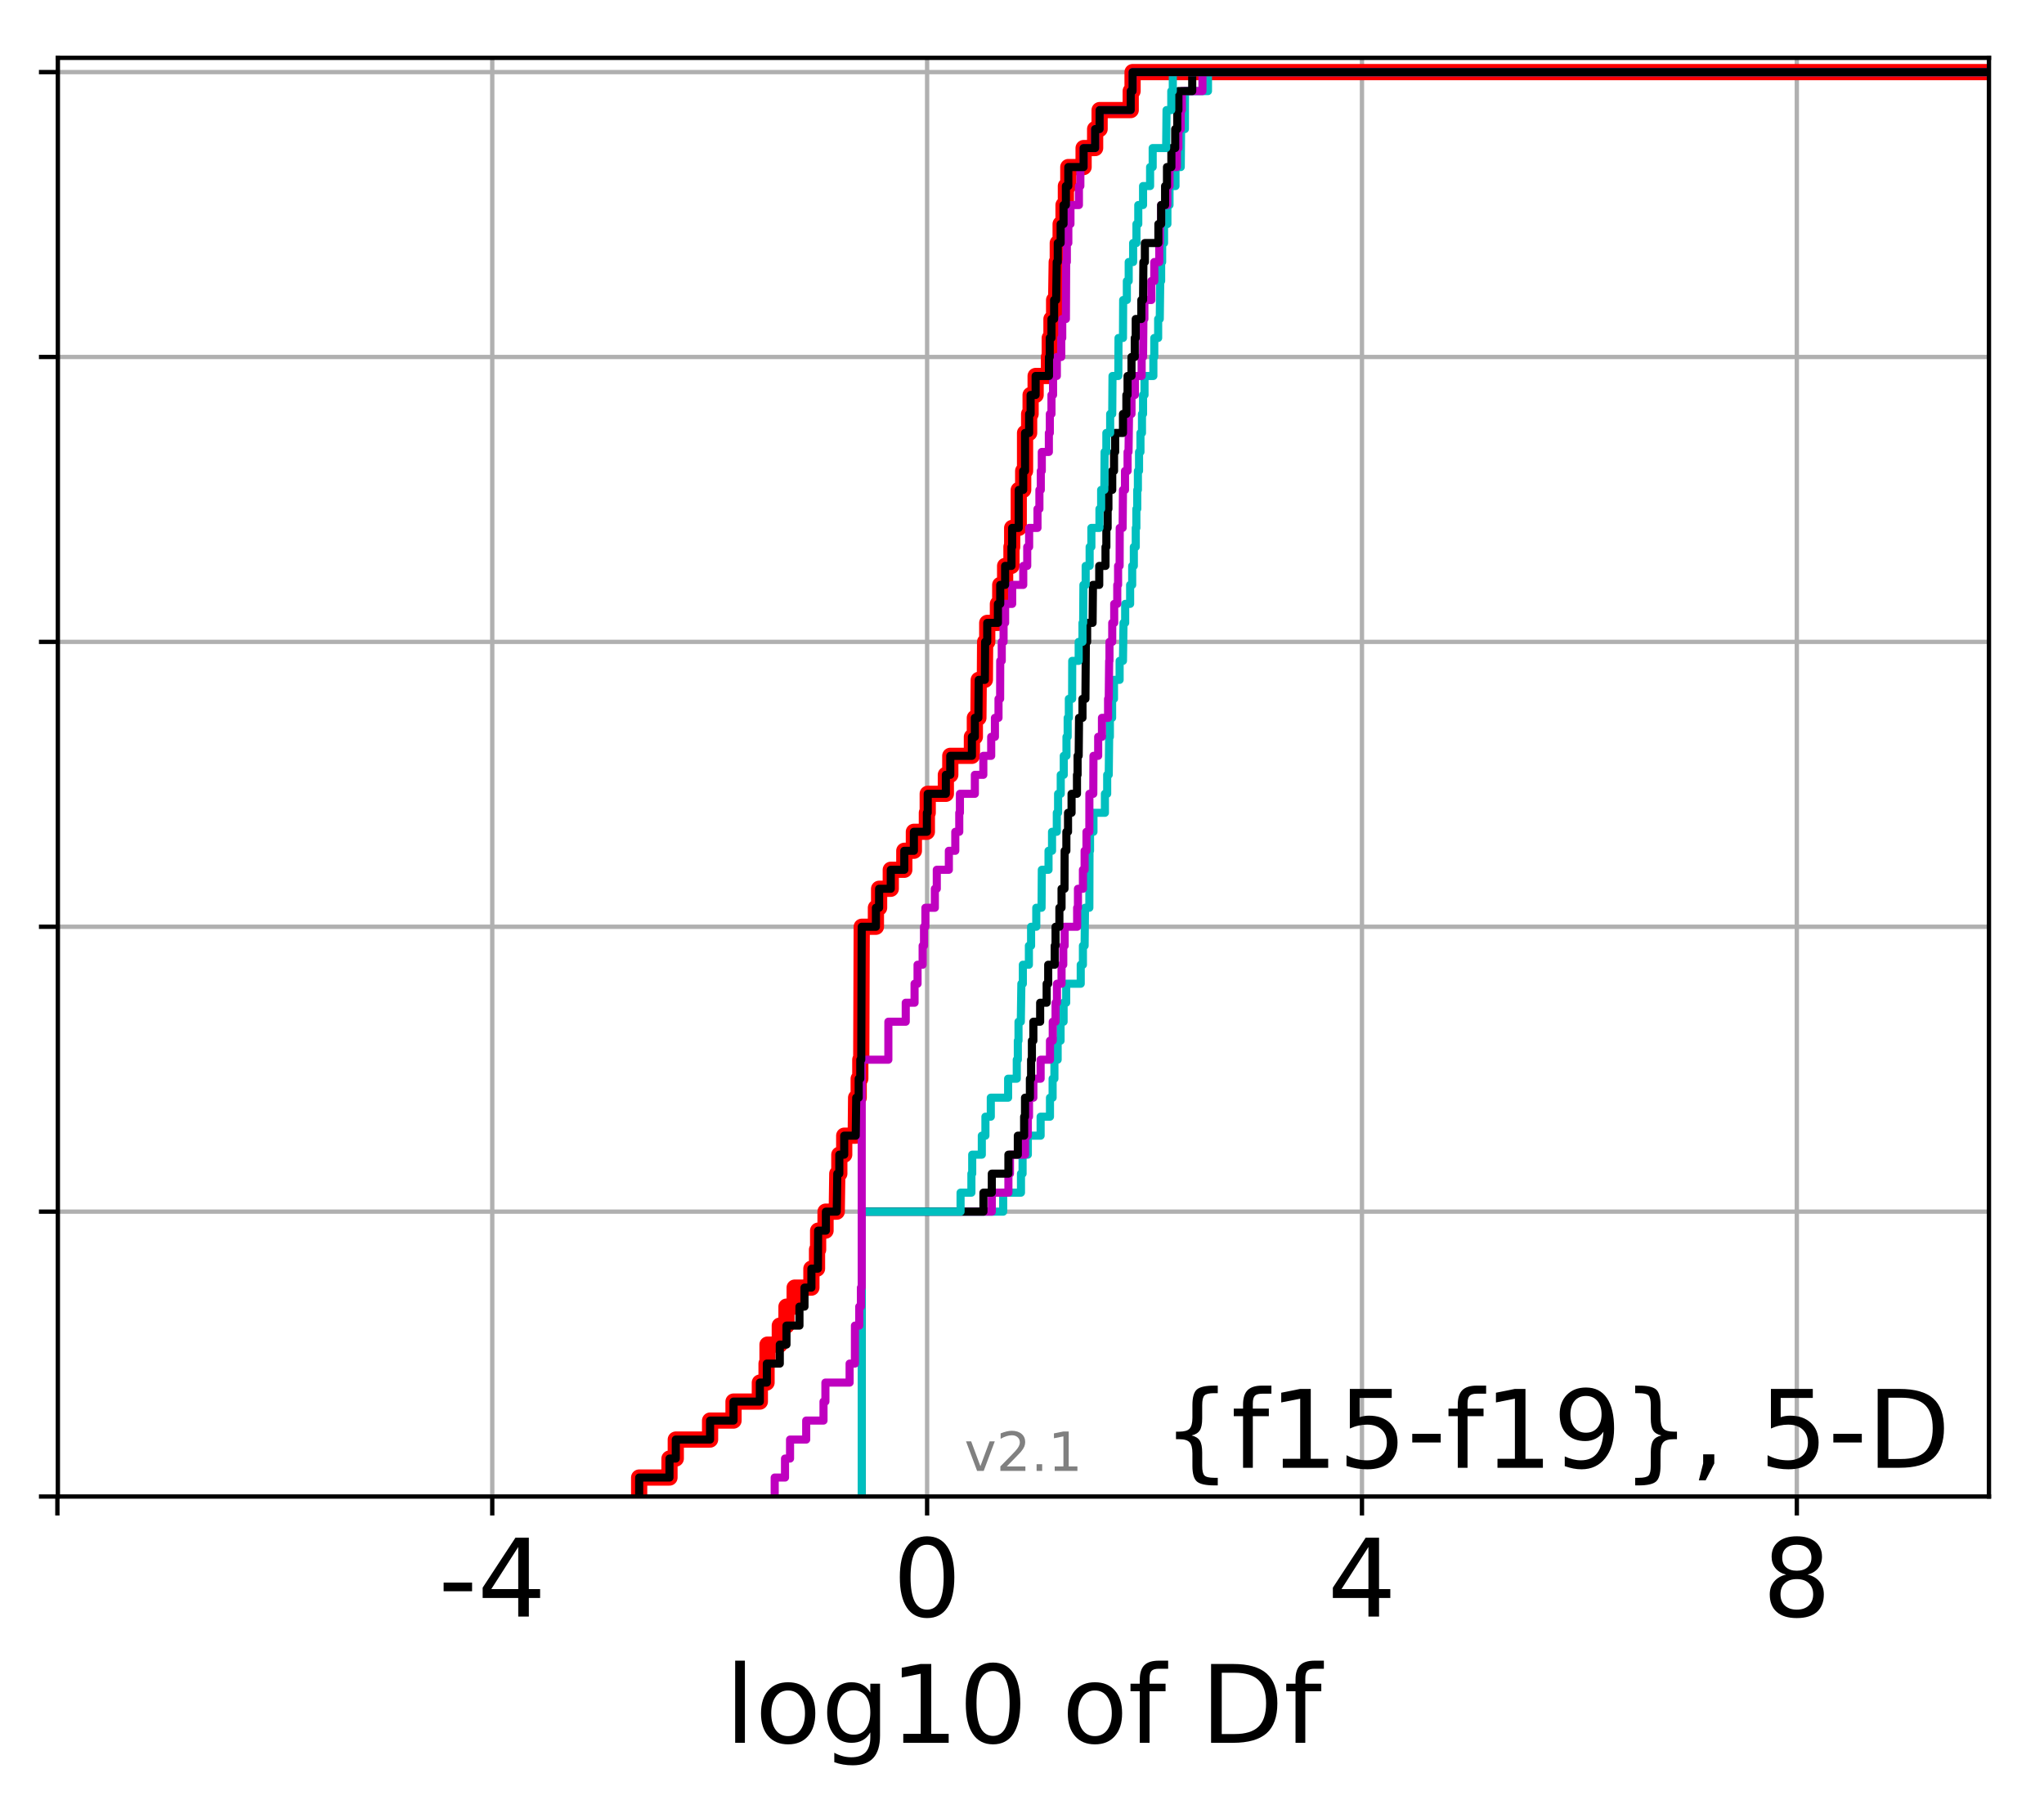 <?xml version="1.0" encoding="utf-8" standalone="no"?>
<!DOCTYPE svg PUBLIC "-//W3C//DTD SVG 1.1//EN"
  "http://www.w3.org/Graphics/SVG/1.1/DTD/svg11.dtd">
<!-- Created with matplotlib (http://matplotlib.org/) -->
<svg height="333pt" version="1.1" viewBox="0 0 378 333" width="378pt" xmlns="http://www.w3.org/2000/svg" xmlns:xlink="http://www.w3.org/1999/xlink">
 <defs>
  <style type="text/css">
*{stroke-linecap:butt;stroke-linejoin:round;}
  </style>
 </defs>
 <g id="figure_1">
  <g id="patch_1">
   <path d="M 0 333.724 
L 378.52 333.724 
L 378.52 0 
L 0 0 
z
" style="fill:#ffffff;"/>
  </g>
  <g id="axes_1">
   <g id="patch_2">
    <path d="M 10.7 276.812 
L 367.82 276.812 
L 367.82 10.7 
L 10.7 10.7 
z
" style="fill:#ffffff;"/>
   </g>
   <g id="matplotlib.axis_1">
    <g id="xtick_1">
     <g id="line2d_1">
      <path clip-path="url(#pf2076b87ac)" d="M 10.613 276.812 
L 10.613 10.7 
" style="fill:none;stroke:#b0b0b0;stroke-linecap:square;stroke-width:0.8;"/>
     </g>
     <g id="line2d_2">
      <defs>
       <path d="M 0 0 
L 0 3.5 
" id="me0ed4d0e77" style="stroke:#000000;stroke-width:0.8;"/>
      </defs>
      <g>
       <use style="stroke:#000000;stroke-width:0.8;" x="10.613" xlink:href="#me0ed4d0e77" y="276.812"/>
      </g>
     </g>
    </g>
    <g id="xtick_2">
     <g id="line2d_3">
      <path clip-path="url(#pf2076b87ac)" d="M 91.032 276.812 
L 91.032 10.7 
" style="fill:none;stroke:#b0b0b0;stroke-linecap:square;stroke-width:0.8;"/>
     </g>
     <g id="line2d_4">
      <g>
       <use style="stroke:#000000;stroke-width:0.8;" x="91.032" xlink:href="#me0ed4d0e77" y="276.812"/>
      </g>
     </g>
     <g id="text_1">
      <!-- -4 -->
      <defs>
       <path d="M 4.891 31.391 
L 31.203 31.391 
L 31.203 23.391 
L 4.891 23.391 
z
" id="DejaVuSans-2d"/>
       <path d="M 37.797 64.312 
L 12.891 25.391 
L 37.797 25.391 
z
M 35.203 72.906 
L 47.609 72.906 
L 47.609 25.391 
L 58.016 25.391 
L 58.016 17.188 
L 47.609 17.188 
L 47.609 0 
L 37.797 0 
L 37.797 17.188 
L 4.891 17.188 
L 4.891 26.703 
z
" id="DejaVuSans-34"/>
      </defs>
      <g transform="translate(81.062 299.009)scale(0.2 -0.2)">
       <use xlink:href="#DejaVuSans-2d"/>
       <use x="36.084" xlink:href="#DejaVuSans-34"/>
      </g>
     </g>
    </g>
    <g id="xtick_3">
     <g id="line2d_5">
      <path clip-path="url(#pf2076b87ac)" d="M 171.452 276.812 
L 171.452 10.7 
" style="fill:none;stroke:#b0b0b0;stroke-linecap:square;stroke-width:0.8;"/>
     </g>
     <g id="line2d_6">
      <g>
       <use style="stroke:#000000;stroke-width:0.8;" x="171.452" xlink:href="#me0ed4d0e77" y="276.812"/>
      </g>
     </g>
     <g id="text_2">
      <!-- 0 -->
      <defs>
       <path d="M 31.781 66.406 
Q 24.172 66.406 20.328 58.906 
Q 16.5 51.422 16.5 36.375 
Q 16.5 21.391 20.328 13.891 
Q 24.172 6.391 31.781 6.391 
Q 39.453 6.391 43.281 13.891 
Q 47.125 21.391 47.125 36.375 
Q 47.125 51.422 43.281 58.906 
Q 39.453 66.406 31.781 66.406 
z
M 31.781 74.219 
Q 44.047 74.219 50.516 64.516 
Q 56.984 54.828 56.984 36.375 
Q 56.984 17.969 50.516 8.266 
Q 44.047 -1.422 31.781 -1.422 
Q 19.531 -1.422 13.062 8.266 
Q 6.594 17.969 6.594 36.375 
Q 6.594 54.828 13.062 64.516 
Q 19.531 74.219 31.781 74.219 
z
" id="DejaVuSans-30"/>
      </defs>
      <g transform="translate(165.089 299.009)scale(0.2 -0.2)">
       <use xlink:href="#DejaVuSans-30"/>
      </g>
     </g>
    </g>
    <g id="xtick_4">
     <g id="line2d_7">
      <path clip-path="url(#pf2076b87ac)" d="M 251.871 276.812 
L 251.871 10.7 
" style="fill:none;stroke:#b0b0b0;stroke-linecap:square;stroke-width:0.8;"/>
     </g>
     <g id="line2d_8">
      <g>
       <use style="stroke:#000000;stroke-width:0.8;" x="251.871" xlink:href="#me0ed4d0e77" y="276.812"/>
      </g>
     </g>
     <g id="text_3">
      <!-- 4 -->
      <g transform="translate(245.508 299.009)scale(0.2 -0.2)">
       <use xlink:href="#DejaVuSans-34"/>
      </g>
     </g>
    </g>
    <g id="xtick_5">
     <g id="line2d_9">
      <path clip-path="url(#pf2076b87ac)" d="M 332.29 276.812 
L 332.29 10.7 
" style="fill:none;stroke:#b0b0b0;stroke-linecap:square;stroke-width:0.8;"/>
     </g>
     <g id="line2d_10">
      <g>
       <use style="stroke:#000000;stroke-width:0.8;" x="332.29" xlink:href="#me0ed4d0e77" y="276.812"/>
      </g>
     </g>
     <g id="text_4">
      <!-- 8 -->
      <defs>
       <path d="M 31.781 34.625 
Q 24.75 34.625 20.719 30.859 
Q 16.703 27.094 16.703 20.516 
Q 16.703 13.922 20.719 10.156 
Q 24.75 6.391 31.781 6.391 
Q 38.812 6.391 42.859 10.172 
Q 46.922 13.969 46.922 20.516 
Q 46.922 27.094 42.891 30.859 
Q 38.875 34.625 31.781 34.625 
z
M 21.922 38.812 
Q 15.578 40.375 12.031 44.719 
Q 8.5 49.078 8.5 55.328 
Q 8.5 64.062 14.719 69.141 
Q 20.953 74.219 31.781 74.219 
Q 42.672 74.219 48.875 69.141 
Q 55.078 64.062 55.078 55.328 
Q 55.078 49.078 51.531 44.719 
Q 48 40.375 41.703 38.812 
Q 48.828 37.156 52.797 32.312 
Q 56.781 27.484 56.781 20.516 
Q 56.781 9.906 50.312 4.234 
Q 43.844 -1.422 31.781 -1.422 
Q 19.734 -1.422 13.25 4.234 
Q 6.781 9.906 6.781 20.516 
Q 6.781 27.484 10.781 32.312 
Q 14.797 37.156 21.922 38.812 
z
M 18.312 54.391 
Q 18.312 48.734 21.844 45.562 
Q 25.391 42.391 31.781 42.391 
Q 38.141 42.391 41.719 45.562 
Q 45.312 48.734 45.312 54.391 
Q 45.312 60.062 41.719 63.234 
Q 38.141 66.406 31.781 66.406 
Q 25.391 66.406 21.844 63.234 
Q 18.312 60.062 18.312 54.391 
z
" id="DejaVuSans-38"/>
      </defs>
      <g transform="translate(325.928 299.009)scale(0.2 -0.2)">
       <use xlink:href="#DejaVuSans-38"/>
      </g>
     </g>
    </g>
    <g id="text_5">
     <!-- log10 of Df -->
     <defs>
      <path d="M 9.422 75.984 
L 18.406 75.984 
L 18.406 0 
L 9.422 0 
z
" id="DejaVuSans-6c"/>
      <path d="M 30.609 48.391 
Q 23.391 48.391 19.188 42.75 
Q 14.984 37.109 14.984 27.297 
Q 14.984 17.484 19.156 11.844 
Q 23.344 6.203 30.609 6.203 
Q 37.797 6.203 41.984 11.859 
Q 46.188 17.531 46.188 27.297 
Q 46.188 37.016 41.984 42.703 
Q 37.797 48.391 30.609 48.391 
z
M 30.609 56 
Q 42.328 56 49.016 48.375 
Q 55.719 40.766 55.719 27.297 
Q 55.719 13.875 49.016 6.219 
Q 42.328 -1.422 30.609 -1.422 
Q 18.844 -1.422 12.172 6.219 
Q 5.516 13.875 5.516 27.297 
Q 5.516 40.766 12.172 48.375 
Q 18.844 56 30.609 56 
z
" id="DejaVuSans-6f"/>
      <path d="M 45.406 27.984 
Q 45.406 37.75 41.375 43.109 
Q 37.359 48.484 30.078 48.484 
Q 22.859 48.484 18.828 43.109 
Q 14.797 37.75 14.797 27.984 
Q 14.797 18.266 18.828 12.891 
Q 22.859 7.516 30.078 7.516 
Q 37.359 7.516 41.375 12.891 
Q 45.406 18.266 45.406 27.984 
z
M 54.391 6.781 
Q 54.391 -7.172 48.188 -13.984 
Q 42 -20.797 29.203 -20.797 
Q 24.469 -20.797 20.266 -20.094 
Q 16.062 -19.391 12.109 -17.922 
L 12.109 -9.188 
Q 16.062 -11.328 19.922 -12.344 
Q 23.781 -13.375 27.781 -13.375 
Q 36.625 -13.375 41.016 -8.766 
Q 45.406 -4.156 45.406 5.172 
L 45.406 9.625 
Q 42.625 4.781 38.281 2.391 
Q 33.938 0 27.875 0 
Q 17.828 0 11.672 7.656 
Q 5.516 15.328 5.516 27.984 
Q 5.516 40.672 11.672 48.328 
Q 17.828 56 27.875 56 
Q 33.938 56 38.281 53.609 
Q 42.625 51.219 45.406 46.391 
L 45.406 54.688 
L 54.391 54.688 
z
" id="DejaVuSans-67"/>
      <path d="M 12.406 8.297 
L 28.516 8.297 
L 28.516 63.922 
L 10.984 60.406 
L 10.984 69.391 
L 28.422 72.906 
L 38.281 72.906 
L 38.281 8.297 
L 54.391 8.297 
L 54.391 0 
L 12.406 0 
z
" id="DejaVuSans-31"/>
      <path id="DejaVuSans-20"/>
      <path d="M 37.109 75.984 
L 37.109 68.5 
L 28.516 68.5 
Q 23.688 68.5 21.797 66.547 
Q 19.922 64.594 19.922 59.516 
L 19.922 54.688 
L 34.719 54.688 
L 34.719 47.703 
L 19.922 47.703 
L 19.922 0 
L 10.891 0 
L 10.891 47.703 
L 2.297 47.703 
L 2.297 54.688 
L 10.891 54.688 
L 10.891 58.5 
Q 10.891 67.625 15.141 71.797 
Q 19.391 75.984 28.609 75.984 
z
" id="DejaVuSans-66"/>
      <path d="M 19.672 64.797 
L 19.672 8.109 
L 31.594 8.109 
Q 46.688 8.109 53.688 14.938 
Q 60.688 21.781 60.688 36.531 
Q 60.688 51.172 53.688 57.984 
Q 46.688 64.797 31.594 64.797 
z
M 9.812 72.906 
L 30.078 72.906 
Q 51.266 72.906 61.172 64.094 
Q 71.094 55.281 71.094 36.531 
Q 71.094 17.672 61.125 8.828 
Q 51.172 0 30.078 0 
L 9.812 0 
z
" id="DejaVuSans-44"/>
     </defs>
     <g transform="translate(134.074 322.365)scale(0.2 -0.2)">
      <use xlink:href="#DejaVuSans-6c"/>
      <use x="27.783" xlink:href="#DejaVuSans-6f"/>
      <use x="88.965" xlink:href="#DejaVuSans-67"/>
      <use x="152.441" xlink:href="#DejaVuSans-31"/>
      <use x="216.064" xlink:href="#DejaVuSans-30"/>
      <use x="279.688" xlink:href="#DejaVuSans-20"/>
      <use x="311.475" xlink:href="#DejaVuSans-6f"/>
      <use x="372.656" xlink:href="#DejaVuSans-66"/>
      <use x="407.861" xlink:href="#DejaVuSans-20"/>
      <use x="439.648" xlink:href="#DejaVuSans-44"/>
      <use x="516.65" xlink:href="#DejaVuSans-66"/>
     </g>
    </g>
   </g>
   <g id="matplotlib.axis_2">
    <g id="ytick_1">
     <g id="line2d_11">
      <path clip-path="url(#pf2076b87ac)" d="M 10.7 276.812 
L 367.82 276.812 
" style="fill:none;stroke:#b0b0b0;stroke-linecap:square;stroke-width:0.8;"/>
     </g>
     <g id="line2d_12">
      <defs>
       <path d="M 0 0 
L -3.5 0 
" id="m389d51b17a" style="stroke:#000000;stroke-width:0.8;"/>
      </defs>
      <g>
       <use style="stroke:#000000;stroke-width:0.8;" x="10.7" xlink:href="#m389d51b17a" y="276.812"/>
      </g>
     </g>
    </g>
    <g id="ytick_2">
     <g id="line2d_13">
      <path clip-path="url(#pf2076b87ac)" d="M 10.7 224.117 
L 367.82 224.117 
" style="fill:none;stroke:#b0b0b0;stroke-linecap:square;stroke-width:0.8;"/>
     </g>
     <g id="line2d_14">
      <g>
       <use style="stroke:#000000;stroke-width:0.8;" x="10.7" xlink:href="#m389d51b17a" y="224.117"/>
      </g>
     </g>
    </g>
    <g id="ytick_3">
     <g id="line2d_15">
      <path clip-path="url(#pf2076b87ac)" d="M 10.7 171.421 
L 367.82 171.421 
" style="fill:none;stroke:#b0b0b0;stroke-linecap:square;stroke-width:0.8;"/>
     </g>
     <g id="line2d_16">
      <g>
       <use style="stroke:#000000;stroke-width:0.8;" x="10.7" xlink:href="#m389d51b17a" y="171.421"/>
      </g>
     </g>
    </g>
    <g id="ytick_4">
     <g id="line2d_17">
      <path clip-path="url(#pf2076b87ac)" d="M 10.7 118.726 
L 367.82 118.726 
" style="fill:none;stroke:#b0b0b0;stroke-linecap:square;stroke-width:0.8;"/>
     </g>
     <g id="line2d_18">
      <g>
       <use style="stroke:#000000;stroke-width:0.8;" x="10.7" xlink:href="#m389d51b17a" y="118.726"/>
      </g>
     </g>
    </g>
    <g id="ytick_5">
     <g id="line2d_19">
      <path clip-path="url(#pf2076b87ac)" d="M 10.7 66.03 
L 367.82 66.03 
" style="fill:none;stroke:#b0b0b0;stroke-linecap:square;stroke-width:0.8;"/>
     </g>
     <g id="line2d_20">
      <g>
       <use style="stroke:#000000;stroke-width:0.8;" x="10.7" xlink:href="#m389d51b17a" y="66.03"/>
      </g>
     </g>
    </g>
    <g id="ytick_6">
     <g id="line2d_21">
      <path clip-path="url(#pf2076b87ac)" d="M 10.7 13.335 
L 367.82 13.335 
" style="fill:none;stroke:#b0b0b0;stroke-linecap:square;stroke-width:0.8;"/>
     </g>
     <g id="line2d_22">
      <g>
       <use style="stroke:#000000;stroke-width:0.8;" x="10.7" xlink:href="#m389d51b17a" y="13.335"/>
      </g>
     </g>
    </g>
   </g>
   <g id="line2d_23">
    <path clip-path="url(#pf2076b87ac)" d="M 118.198 276.812 
L 118.198 273.299 
L 123.809 273.299 
L 123.809 269.786 
L 124.974 269.786 
L 124.974 266.273 
L 131.316 266.273 
L 131.316 262.76 
L 135.651 262.76 
L 135.651 259.247 
L 140.521 259.247 
L 140.521 255.734 
L 141.759 255.734 
L 141.759 252.221 
L 141.938 252.221 
L 141.938 248.708 
L 144.209 248.708 
L 144.209 245.195 
L 145.446 245.195 
L 145.446 241.682 
L 146.955 241.682 
L 146.955 238.169 
L 150.054 238.169 
L 150.054 234.656 
L 151.094 234.656 
L 151.094 231.143 
L 151.297 231.143 
L 151.297 227.63 
L 152.668 227.63 
L 152.668 224.117 
L 154.742 224.117 
L 154.842 217.09 
L 155.217 217.09 
L 155.217 213.577 
L 156.122 213.577 
L 156.122 210.064 
L 158.252 210.064 
L 158.323 203.038 
L 158.797 203.038 
L 158.797 199.525 
L 159.096 199.525 
L 159.096 196.012 
L 159.272 196.012 
L 159.36 171.421 
L 161.985 171.421 
L 161.985 167.908 
L 162.574 167.908 
L 162.574 164.395 
L 164.732 164.395 
L 164.732 160.882 
L 167.235 160.882 
L 167.235 157.369 
L 169.006 157.369 
L 169.006 153.856 
L 171.408 153.856 
L 171.408 150.343 
L 171.565 150.343 
L 171.565 146.83 
L 174.919 146.83 
L 174.919 143.317 
L 175.738 143.317 
L 175.738 139.804 
L 179.736 139.804 
L 179.736 136.291 
L 180.281 136.291 
L 180.281 132.778 
L 180.937 132.778 
L 181 125.752 
L 182.133 125.752 
L 182.18 118.726 
L 182.571 118.726 
L 182.571 115.213 
L 184.545 115.213 
L 184.545 111.7 
L 184.975 111.7 
L 184.975 108.187 
L 185.88 108.187 
L 185.88 104.674 
L 187.052 104.674 
L 187.052 101.161 
L 187.182 101.161 
L 187.182 97.647 
L 188.398 97.647 
L 188.398 90.621 
L 189.22 90.621 
L 189.22 87.108 
L 189.564 87.108 
L 189.564 80.082 
L 190.32 80.082 
L 190.32 76.569 
L 190.592 76.569 
L 190.592 73.056 
L 191.521 73.056 
L 191.521 69.543 
L 193.988 69.543 
L 193.988 66.03 
L 194.131 66.03 
L 194.131 62.517 
L 194.45 62.517 
L 194.45 59.004 
L 194.94 59.004 
L 194.94 55.491 
L 195.317 55.491 
L 195.42 48.465 
L 195.616 48.465 
L 195.616 44.952 
L 196.145 44.952 
L 196.145 41.439 
L 196.68 41.439 
L 196.68 37.926 
L 197.117 37.926 
L 197.117 34.413 
L 197.564 34.413 
L 197.564 30.9 
L 200.392 30.9 
L 200.392 27.387 
L 202.524 27.387 
L 202.524 23.874 
L 203.353 23.874 
L 203.353 20.361 
L 209.105 20.361 
L 209.105 16.848 
L 209.448 16.848 
L 209.448 13.335 
L 209.448 13.335 
L 367.82 13.335 
L 367.82 13.335 
" style="fill:none;stroke:#ff0000;stroke-linecap:square;stroke-width:3;"/>
   </g>
   <g id="line2d_24">
    <path clip-path="url(#pf2076b87ac)" d="M 159.36 276.812 
L 159.36 273.299 
L 159.36 273.299 
L 159.36 273.299 
L 159.36 269.786 
L 159.36 269.786 
L 159.36 269.786 
L 159.36 266.273 
L 159.36 266.273 
L 159.36 266.273 
L 159.36 262.76 
L 159.36 262.76 
L 159.36 262.76 
L 159.36 259.247 
L 159.36 259.247 
L 159.36 259.247 
L 159.36 255.734 
L 159.36 255.734 
L 159.36 255.734 
L 159.36 252.221 
L 159.36 252.221 
L 159.36 252.221 
L 159.36 248.708 
L 159.36 248.708 
L 159.36 248.708 
L 159.36 245.195 
L 159.36 245.195 
L 159.36 245.195 
L 159.36 241.682 
L 159.36 241.682 
L 159.36 241.682 
L 159.36 238.169 
L 159.36 238.169 
L 159.36 238.169 
L 159.36 234.656 
L 159.36 234.656 
L 159.36 234.656 
L 159.36 231.143 
L 159.36 231.143 
L 159.36 231.143 
L 159.36 227.63 
L 159.36 227.63 
L 159.36 227.63 
L 159.36 224.117 
L 185.522 224.117 
L 185.522 220.604 
L 188.811 220.604 
L 188.811 217.09 
L 189.107 217.09 
L 189.107 213.577 
L 190.078 213.577 
L 190.078 210.064 
L 192.443 210.064 
L 192.443 206.551 
L 194.173 206.551 
L 194.173 203.038 
L 194.662 203.038 
L 194.662 199.525 
L 194.995 199.525 
L 194.995 196.012 
L 195.594 196.012 
L 195.594 192.499 
L 196.132 192.499 
L 196.132 188.986 
L 196.691 188.986 
L 196.691 185.473 
L 197.174 185.473 
L 197.174 181.96 
L 199.861 181.96 
L 199.861 178.447 
L 200.266 178.447 
L 200.266 174.934 
L 200.58 174.934 
L 200.651 167.908 
L 201.455 167.908 
L 201.482 157.369 
L 201.581 157.369 
L 201.581 153.856 
L 202.216 153.856 
L 202.216 150.343 
L 204.334 150.343 
L 204.334 146.83 
L 204.753 146.83 
L 204.753 143.317 
L 205.041 143.317 
L 205.119 136.291 
L 205.252 136.291 
L 205.252 132.778 
L 205.664 132.778 
L 205.664 129.265 
L 206.01 129.265 
L 206.01 125.752 
L 207.053 125.752 
L 207.053 122.239 
L 207.672 122.239 
L 207.771 115.213 
L 208.081 115.213 
L 208.081 111.7 
L 208.996 111.7 
L 208.996 108.187 
L 209.378 108.187 
L 209.378 104.674 
L 209.682 104.674 
L 209.682 101.161 
L 210.037 101.161 
L 210.037 97.647 
L 210.15 97.647 
L 210.15 94.134 
L 210.313 94.134 
L 210.313 90.621 
L 210.433 90.621 
L 210.433 87.108 
L 210.643 87.108 
L 210.643 83.595 
L 210.907 83.595 
L 210.907 80.082 
L 211.186 80.082 
L 211.186 76.569 
L 211.387 76.569 
L 211.387 73.056 
L 211.659 73.056 
L 211.659 69.543 
L 213.294 69.543 
L 213.294 66.03 
L 213.463 66.03 
L 213.463 62.517 
L 214.18 62.517 
L 214.18 59.004 
L 214.477 59.004 
L 214.564 51.978 
L 214.732 51.978 
L 214.732 48.465 
L 214.918 48.465 
L 214.918 44.952 
L 215.266 44.952 
L 215.266 41.439 
L 215.888 41.439 
L 215.888 37.926 
L 216.277 37.926 
L 216.277 34.413 
L 217.388 34.413 
L 217.388 30.9 
L 218.358 30.9 
L 218.42 23.874 
L 219.12 23.874 
L 219.144 16.848 
L 223.394 16.848 
L 223.394 13.335 
L 223.394 13.335 
L 367.82 13.335 
L 367.82 13.335 
" style="fill:none;stroke:#00bfbf;stroke-linecap:square;stroke-width:1.5;"/>
   </g>
   <g id="line2d_25">
    <path clip-path="url(#pf2076b87ac)" d="M 159.36 276.812 
L 159.36 273.299 
L 159.36 273.299 
L 159.36 273.299 
L 159.36 269.786 
L 159.36 269.786 
L 159.36 269.786 
L 159.36 266.273 
L 159.36 266.273 
L 159.36 266.273 
L 159.36 262.76 
L 159.36 262.76 
L 159.36 262.76 
L 159.36 259.247 
L 159.36 259.247 
L 159.36 259.247 
L 159.36 255.734 
L 159.36 255.734 
L 159.36 255.734 
L 159.36 252.221 
L 159.36 252.221 
L 159.36 252.221 
L 159.36 248.708 
L 159.36 248.708 
L 159.36 248.708 
L 159.36 245.195 
L 159.36 245.195 
L 159.36 245.195 
L 159.36 241.682 
L 159.36 241.682 
L 159.36 241.682 
L 159.36 238.169 
L 159.36 238.169 
L 159.36 238.169 
L 159.36 234.656 
L 159.36 234.656 
L 159.36 234.656 
L 159.36 231.143 
L 159.36 231.143 
L 159.36 231.143 
L 159.36 227.63 
L 159.36 227.63 
L 159.36 227.63 
L 159.36 224.117 
L 183.417 224.117 
L 183.417 220.604 
L 186.487 220.604 
L 186.487 217.09 
L 186.774 217.09 
L 186.774 213.577 
L 189.559 213.577 
L 189.559 210.064 
L 190.078 210.064 
L 190.078 206.551 
L 190.294 206.551 
L 190.294 203.038 
L 191.102 203.038 
L 191.102 199.525 
L 192.443 199.525 
L 192.443 196.012 
L 194.173 196.012 
L 194.173 192.499 
L 194.685 192.499 
L 194.685 188.986 
L 195.206 188.986 
L 195.206 185.473 
L 195.464 185.473 
L 195.464 181.96 
L 196.314 181.96 
L 196.314 178.447 
L 196.63 178.447 
L 196.63 174.934 
L 196.887 174.934 
L 196.887 171.421 
L 199.197 171.421 
L 199.197 167.908 
L 199.348 167.908 
L 199.348 164.395 
L 200.266 164.395 
L 200.266 160.882 
L 200.58 160.882 
L 200.58 157.369 
L 200.925 157.369 
L 200.925 153.856 
L 201.455 153.856 
L 201.462 146.83 
L 202.184 146.83 
L 202.216 139.804 
L 203.088 139.804 
L 203.088 136.291 
L 203.785 136.291 
L 203.785 132.778 
L 204.92 132.778 
L 204.92 129.265 
L 205.041 129.265 
L 205.119 122.239 
L 205.178 122.239 
L 205.178 118.726 
L 205.687 118.726 
L 205.687 115.213 
L 206.052 115.213 
L 206.052 111.7 
L 206.616 111.7 
L 206.616 108.187 
L 206.771 108.187 
L 206.771 104.674 
L 207.053 104.674 
L 207.073 97.647 
L 207.61 97.647 
L 207.672 90.621 
L 208.048 90.621 
L 208.048 87.108 
L 208.524 87.108 
L 208.524 83.595 
L 208.699 83.595 
L 208.794 76.569 
L 209.25 76.569 
L 209.25 73.056 
L 209.88 73.056 
L 209.88 69.543 
L 211.127 69.543 
L 211.127 66.03 
L 211.387 66.03 
L 211.451 59.004 
L 211.631 59.004 
L 211.631 55.491 
L 212.923 55.491 
L 212.923 51.978 
L 213.463 51.978 
L 213.463 48.465 
L 214.382 48.465 
L 214.382 44.952 
L 214.503 44.952 
L 214.503 41.439 
L 214.732 41.439 
L 214.732 37.926 
L 215.875 37.926 
L 215.875 34.413 
L 216.277 34.413 
L 216.277 30.9 
L 217.642 30.9 
L 217.642 27.387 
L 217.924 27.387 
L 217.924 23.874 
L 218.358 23.874 
L 218.358 20.361 
L 218.559 20.361 
L 218.559 16.848 
L 222.37 16.848 
L 222.37 13.335 
L 222.37 13.335 
L 367.82 13.335 
L 367.82 13.335 
" style="fill:none;stroke:#bf00bf;stroke-linecap:square;stroke-width:1.5;"/>
   </g>
   <g id="line2d_26">
    <path clip-path="url(#pf2076b87ac)" d="M 159.36 276.812 
L 159.36 273.299 
L 159.36 273.299 
L 159.36 273.299 
L 159.36 269.786 
L 159.36 269.786 
L 159.36 269.786 
L 159.36 266.273 
L 159.36 266.273 
L 159.36 266.273 
L 159.36 262.76 
L 159.36 262.76 
L 159.36 262.76 
L 159.36 259.247 
L 159.36 259.247 
L 159.36 259.247 
L 159.36 255.734 
L 159.36 255.734 
L 159.36 255.734 
L 159.36 252.221 
L 159.36 252.221 
L 159.36 252.221 
L 159.36 248.708 
L 159.36 248.708 
L 159.36 248.708 
L 159.36 245.195 
L 159.36 245.195 
L 159.36 245.195 
L 159.36 241.682 
L 159.36 241.682 
L 159.36 241.682 
L 159.36 238.169 
L 159.36 238.169 
L 159.36 238.169 
L 159.36 234.656 
L 159.36 234.656 
L 159.36 234.656 
L 159.36 231.143 
L 159.36 231.143 
L 159.36 231.143 
L 159.36 227.63 
L 159.36 227.63 
L 159.36 227.63 
L 159.36 224.117 
L 181.869 224.117 
L 181.869 220.604 
L 183.417 220.604 
L 183.417 217.09 
L 186.487 217.09 
L 186.487 213.577 
L 188.229 213.577 
L 188.229 210.064 
L 189.394 210.064 
L 189.394 206.551 
L 189.559 206.551 
L 189.559 203.038 
L 190.46 203.038 
L 190.46 199.525 
L 190.681 199.525 
L 190.681 196.012 
L 190.831 196.012 
L 190.831 192.499 
L 191.102 192.499 
L 191.102 188.986 
L 192.357 188.986 
L 192.357 185.473 
L 193.559 185.473 
L 193.559 181.96 
L 193.846 181.96 
L 193.846 178.447 
L 195.046 178.447 
L 195.046 174.934 
L 195.206 174.934 
L 195.206 171.421 
L 195.915 171.421 
L 195.915 167.908 
L 196.314 167.908 
L 196.314 164.395 
L 196.861 164.395 
L 196.887 157.369 
L 197.206 157.369 
L 197.206 153.856 
L 197.514 153.856 
L 197.514 150.343 
L 198.166 150.343 
L 198.166 146.83 
L 199.167 146.83 
L 199.167 143.317 
L 199.279 143.317 
L 199.279 139.804 
L 199.483 139.804 
L 199.549 132.778 
L 200.185 132.778 
L 200.185 129.265 
L 200.731 129.265 
L 200.809 118.726 
L 201.046 118.726 
L 201.046 115.213 
L 202.054 115.213 
L 202.121 108.187 
L 203.283 108.187 
L 203.283 104.674 
L 204.445 104.674 
L 204.445 101.161 
L 204.6 101.161 
L 204.6 97.647 
L 204.838 97.647 
L 204.838 94.134 
L 204.98 94.134 
L 204.98 90.621 
L 205.687 90.621 
L 205.687 87.108 
L 206.022 87.108 
L 206.022 83.595 
L 206.228 83.595 
L 206.228 80.082 
L 207.672 80.082 
L 207.672 76.569 
L 208.302 76.569 
L 208.302 73.056 
L 208.524 73.056 
L 208.524 69.543 
L 209.25 69.543 
L 209.25 66.03 
L 209.854 66.03 
L 209.854 62.517 
L 210.031 62.517 
L 210.031 59.004 
L 211.069 59.004 
L 211.069 55.491 
L 211.387 55.491 
L 211.451 48.465 
L 211.726 48.465 
L 211.726 44.952 
L 214.223 44.952 
L 214.223 41.439 
L 214.732 41.439 
L 214.732 37.926 
L 215.461 37.926 
L 215.461 34.413 
L 215.811 34.413 
L 215.811 30.9 
L 216.624 30.9 
L 216.624 27.387 
L 217.331 27.387 
L 217.331 23.874 
L 217.718 23.874 
L 217.718 20.361 
L 217.924 20.361 
L 217.924 16.848 
L 220.479 16.848 
L 220.479 13.335 
L 220.479 13.335 
L 367.82 13.335 
L 367.82 13.335 
" style="fill:none;stroke:#000000;stroke-linecap:square;stroke-width:1.5;"/>
   </g>
   <g id="line2d_27">
    <path clip-path="url(#pf2076b87ac)" d="M 159.36 276.812 
L 159.36 273.299 
L 159.36 273.299 
L 159.36 273.299 
L 159.36 269.786 
L 159.36 269.786 
L 159.36 269.786 
L 159.36 266.273 
L 159.36 266.273 
L 159.36 266.273 
L 159.36 262.76 
L 159.36 262.76 
L 159.36 262.76 
L 159.36 259.247 
L 159.36 259.247 
L 159.36 259.247 
L 159.36 255.734 
L 159.36 255.734 
L 159.36 255.734 
L 159.36 252.221 
L 159.36 252.221 
L 159.36 252.221 
L 159.36 248.708 
L 159.36 248.708 
L 159.36 248.708 
L 159.36 245.195 
L 159.36 245.195 
L 159.36 245.195 
L 159.36 241.682 
L 159.36 241.682 
L 159.36 241.682 
L 159.36 238.169 
L 159.36 238.169 
L 159.36 238.169 
L 159.36 234.656 
L 159.36 234.656 
L 159.36 234.656 
L 159.36 231.143 
L 159.36 231.143 
L 159.36 231.143 
L 159.36 227.63 
L 159.36 227.63 
L 159.36 227.63 
L 159.36 224.117 
L 177.639 224.117 
L 177.639 220.604 
L 179.642 220.604 
L 179.642 217.09 
L 179.793 217.09 
L 179.793 213.577 
L 181.569 213.577 
L 181.569 210.064 
L 182.236 210.064 
L 182.236 206.551 
L 183.229 206.551 
L 183.229 203.038 
L 186.433 203.038 
L 186.433 199.525 
L 188.032 199.525 
L 188.032 196.012 
L 188.229 196.012 
L 188.229 192.499 
L 188.354 192.499 
L 188.354 188.986 
L 188.781 188.986 
L 188.882 181.96 
L 189.157 181.96 
L 189.157 178.447 
L 190.276 178.447 
L 190.276 174.934 
L 190.681 174.934 
L 190.681 171.421 
L 191.639 171.421 
L 191.639 167.908 
L 192.617 167.908 
L 192.666 160.882 
L 193.905 160.882 
L 193.905 157.369 
L 194.554 157.369 
L 194.554 153.856 
L 195.436 153.856 
L 195.436 150.343 
L 195.674 150.343 
L 195.674 146.83 
L 196.164 146.83 
L 196.164 143.317 
L 196.724 143.317 
L 196.724 139.804 
L 197.225 139.804 
L 197.225 136.291 
L 197.445 136.291 
L 197.445 132.778 
L 197.664 132.778 
L 197.664 129.265 
L 198.268 129.265 
L 198.288 122.239 
L 199.483 122.239 
L 199.483 118.726 
L 200.185 118.726 
L 200.185 115.213 
L 200.311 115.213 
L 200.359 108.187 
L 200.775 108.187 
L 200.775 104.674 
L 201.509 104.674 
L 201.509 101.161 
L 201.83 101.161 
L 201.83 97.647 
L 203.324 97.647 
L 203.324 94.134 
L 203.636 94.134 
L 203.636 90.621 
L 204.227 90.621 
L 204.275 83.595 
L 204.6 83.595 
L 204.6 80.082 
L 205.306 80.082 
L 205.306 76.569 
L 205.687 76.569 
L 205.738 69.543 
L 206.814 69.543 
L 206.849 62.517 
L 207.672 62.517 
L 207.708 55.491 
L 208.39 55.491 
L 208.39 51.978 
L 208.733 51.978 
L 208.733 48.465 
L 209.551 48.465 
L 209.551 44.952 
L 210.166 44.952 
L 210.166 41.439 
L 210.504 41.439 
L 210.504 37.926 
L 211.387 37.926 
L 211.387 34.413 
L 212.69 34.413 
L 212.69 30.9 
L 213.167 30.9 
L 213.167 27.387 
L 215.66 27.387 
L 215.731 20.361 
L 216.607 20.361 
L 216.607 16.848 
L 216.889 16.848 
L 216.889 13.335 
L 216.889 13.335 
L 367.82 13.335 
L 367.82 13.335 
" style="fill:none;stroke:#00bfbf;stroke-linecap:square;stroke-width:1.5;"/>
   </g>
   <g id="line2d_28">
    <path clip-path="url(#pf2076b87ac)" d="M 143.266 276.812 
L 143.266 273.299 
L 145.173 273.299 
L 145.173 269.786 
L 146.104 269.786 
L 146.104 266.273 
L 149.092 266.273 
L 149.092 262.76 
L 152.293 262.76 
L 152.293 259.247 
L 152.644 259.247 
L 152.644 255.734 
L 157.121 255.734 
L 157.121 252.221 
L 158.1 252.221 
L 158.107 245.195 
L 158.901 245.195 
L 158.901 241.682 
L 159.209 241.682 
L 159.209 238.169 
L 159.36 238.169 
L 159.36 196.012 
L 164.285 196.012 
L 164.289 188.986 
L 167.5 188.986 
L 167.5 185.473 
L 169.13 185.473 
L 169.13 181.96 
L 169.684 181.96 
L 169.684 178.447 
L 170.625 178.447 
L 170.625 174.934 
L 170.877 174.934 
L 170.877 171.421 
L 171.136 171.421 
L 171.136 167.908 
L 172.884 167.908 
L 172.884 164.395 
L 173.242 164.395 
L 173.242 160.882 
L 175.474 160.882 
L 175.474 157.369 
L 176.664 157.369 
L 176.664 153.856 
L 177.398 153.856 
L 177.398 150.343 
L 177.52 150.343 
L 177.52 146.83 
L 180.281 146.83 
L 180.281 143.317 
L 181.847 143.317 
L 181.847 139.804 
L 183.304 139.804 
L 183.304 136.291 
L 183.994 136.291 
L 183.994 132.778 
L 184.656 132.778 
L 184.656 129.265 
L 184.956 129.265 
L 184.975 122.239 
L 185.256 122.239 
L 185.256 118.726 
L 185.592 118.726 
L 185.592 115.213 
L 185.88 115.213 
L 185.88 111.7 
L 187.182 111.7 
L 187.182 108.187 
L 189.231 108.187 
L 189.231 104.674 
L 189.967 104.674 
L 189.967 101.161 
L 190.32 101.161 
L 190.32 97.647 
L 191.865 97.647 
L 191.865 94.134 
L 192.22 94.134 
L 192.22 90.621 
L 192.476 90.621 
L 192.476 87.108 
L 192.661 87.108 
L 192.661 83.595 
L 193.968 83.595 
L 193.968 80.082 
L 194.148 80.082 
L 194.148 76.569 
L 194.451 76.569 
L 194.451 73.056 
L 194.745 73.056 
L 194.745 69.543 
L 195.444 69.543 
L 195.444 66.03 
L 196.26 66.03 
L 196.26 62.517 
L 196.442 62.517 
L 196.442 59.004 
L 197.12 59.004 
L 197.169 48.465 
L 197.291 48.465 
L 197.291 44.952 
L 197.567 44.952 
L 197.567 41.439 
L 197.961 41.439 
L 197.961 37.926 
L 199.525 37.926 
L 199.525 34.413 
L 199.792 34.413 
L 199.792 30.9 
L 200.392 30.9 
L 200.392 27.387 
L 202.527 27.387 
L 202.527 23.874 
L 203.354 23.874 
L 203.354 20.361 
L 209.106 20.361 
L 209.106 16.848 
L 209.464 16.848 
L 209.464 13.335 
L 209.464 13.335 
L 367.82 13.335 
L 367.82 13.335 
" style="fill:none;stroke:#bf00bf;stroke-linecap:square;stroke-width:1.5;"/>
   </g>
   <g id="line2d_29">
    <path clip-path="url(#pf2076b87ac)" d="M 118.205 276.812 
L 118.205 273.299 
L 123.809 273.299 
L 123.809 269.786 
L 124.974 269.786 
L 124.974 266.273 
L 131.316 266.273 
L 131.316 262.76 
L 135.651 262.76 
L 135.651 259.247 
L 140.521 259.247 
L 140.521 255.734 
L 141.811 255.734 
L 141.811 252.221 
L 144.209 252.221 
L 144.209 248.708 
L 145.446 248.708 
L 145.446 245.195 
L 147.845 245.195 
L 147.845 241.682 
L 148.776 241.682 
L 148.776 238.169 
L 150.054 238.169 
L 150.054 234.656 
L 151.259 234.656 
L 151.297 227.63 
L 152.733 227.63 
L 152.733 224.117 
L 154.742 224.117 
L 154.843 217.09 
L 155.217 217.09 
L 155.217 213.577 
L 156.122 213.577 
L 156.122 210.064 
L 158.252 210.064 
L 158.343 203.038 
L 158.797 203.038 
L 158.797 199.525 
L 159.096 199.525 
L 159.096 196.012 
L 159.272 196.012 
L 159.36 171.421 
L 161.985 171.421 
L 161.985 167.908 
L 162.574 167.908 
L 162.574 164.395 
L 164.732 164.395 
L 164.732 160.882 
L 167.235 160.882 
L 167.235 157.369 
L 169.006 157.369 
L 169.006 153.856 
L 171.408 153.856 
L 171.408 150.343 
L 171.565 150.343 
L 171.565 146.83 
L 174.919 146.83 
L 174.919 143.317 
L 175.738 143.317 
L 175.738 139.804 
L 179.736 139.804 
L 179.736 136.291 
L 180.281 136.291 
L 180.281 132.778 
L 180.937 132.778 
L 181 125.752 
L 182.133 125.752 
L 182.18 118.726 
L 182.571 118.726 
L 182.571 115.213 
L 184.545 115.213 
L 184.545 111.7 
L 184.975 111.7 
L 184.975 108.187 
L 185.88 108.187 
L 185.88 104.674 
L 187.052 104.674 
L 187.052 101.161 
L 187.182 101.161 
L 187.182 97.647 
L 188.398 97.647 
L 188.398 90.621 
L 189.221 90.621 
L 189.221 87.108 
L 189.564 87.108 
L 189.564 80.082 
L 190.32 80.082 
L 190.32 76.569 
L 190.592 76.569 
L 190.592 73.056 
L 191.521 73.056 
L 191.521 69.543 
L 193.988 69.543 
L 193.988 66.03 
L 194.131 66.03 
L 194.131 62.517 
L 194.45 62.517 
L 194.45 59.004 
L 194.94 59.004 
L 194.94 55.491 
L 195.317 55.491 
L 195.42 48.465 
L 195.616 48.465 
L 195.616 44.952 
L 196.145 44.952 
L 196.145 41.439 
L 196.68 41.439 
L 196.68 37.926 
L 197.117 37.926 
L 197.117 34.413 
L 197.564 34.413 
L 197.564 30.9 
L 200.392 30.9 
L 200.392 27.387 
L 202.524 27.387 
L 202.524 23.874 
L 203.353 23.874 
L 203.353 20.361 
L 209.105 20.361 
L 209.105 16.848 
L 209.448 16.848 
L 209.448 13.335 
L 209.448 13.335 
L 367.82 13.335 
L 367.82 13.335 
" style="fill:none;stroke:#000000;stroke-linecap:square;stroke-width:1.5;"/>
   </g>
   <g id="patch_3">
    <path d="M 10.7 276.812 
L 10.7 10.7 
" style="fill:none;stroke:#000000;stroke-linecap:square;stroke-linejoin:miter;stroke-width:0.8;"/>
   </g>
   <g id="patch_4">
    <path d="M 367.82 276.812 
L 367.82 10.7 
" style="fill:none;stroke:#000000;stroke-linecap:square;stroke-linejoin:miter;stroke-width:0.8;"/>
   </g>
   <g id="patch_5">
    <path d="M 10.7 276.812 
L 367.82 276.812 
" style="fill:none;stroke:#000000;stroke-linecap:square;stroke-linejoin:miter;stroke-width:0.8;"/>
   </g>
   <g id="patch_6">
    <path d="M 10.7 10.7 
L 367.82 10.7 
" style="fill:none;stroke:#000000;stroke-linecap:square;stroke-linejoin:miter;stroke-width:0.8;"/>
   </g>
   <g id="text_6">
    <!-- {f15-f19}, 5-D -->
    <defs>
     <path d="M 51.125 -9.281 
L 51.125 -16.312 
L 48.094 -16.312 
Q 35.938 -16.312 31.812 -12.688 
Q 27.688 -9.078 27.688 1.703 
L 27.688 13.375 
Q 27.688 20.75 25.047 23.578 
Q 22.406 26.422 15.484 26.422 
L 12.5 26.422 
L 12.5 33.406 
L 15.484 33.406 
Q 22.469 33.406 25.078 36.203 
Q 27.688 39.016 27.688 46.297 
L 27.688 58.016 
Q 27.688 68.797 31.812 72.391 
Q 35.938 75.984 48.094 75.984 
L 51.125 75.984 
L 51.125 69 
L 47.797 69 
Q 40.922 69 38.812 66.844 
Q 36.719 64.703 36.719 57.812 
L 36.719 45.703 
Q 36.719 38.031 34.5 34.562 
Q 32.281 31.109 26.906 29.891 
Q 32.328 28.562 34.516 25.094 
Q 36.719 21.625 36.719 14.016 
L 36.719 1.906 
Q 36.719 -4.984 38.812 -7.125 
Q 40.922 -9.281 47.797 -9.281 
z
" id="DejaVuSans-7b"/>
     <path d="M 10.797 72.906 
L 49.516 72.906 
L 49.516 64.594 
L 19.828 64.594 
L 19.828 46.734 
Q 21.969 47.469 24.109 47.828 
Q 26.266 48.188 28.422 48.188 
Q 40.625 48.188 47.75 41.5 
Q 54.891 34.812 54.891 23.391 
Q 54.891 11.625 47.562 5.094 
Q 40.234 -1.422 26.906 -1.422 
Q 22.312 -1.422 17.547 -0.641 
Q 12.797 0.141 7.719 1.703 
L 7.719 11.625 
Q 12.109 9.234 16.797 8.062 
Q 21.484 6.891 26.703 6.891 
Q 35.156 6.891 40.078 11.328 
Q 45.016 15.766 45.016 23.391 
Q 45.016 31 40.078 35.438 
Q 35.156 39.891 26.703 39.891 
Q 22.75 39.891 18.812 39.016 
Q 14.891 38.141 10.797 36.281 
z
" id="DejaVuSans-35"/>
     <path d="M 10.984 1.516 
L 10.984 10.5 
Q 14.703 8.734 18.5 7.812 
Q 22.312 6.891 25.984 6.891 
Q 35.75 6.891 40.891 13.453 
Q 46.047 20.016 46.781 33.406 
Q 43.953 29.203 39.594 26.953 
Q 35.25 24.703 29.984 24.703 
Q 19.047 24.703 12.672 31.312 
Q 6.297 37.938 6.297 49.422 
Q 6.297 60.641 12.938 67.422 
Q 19.578 74.219 30.609 74.219 
Q 43.266 74.219 49.922 64.516 
Q 56.594 54.828 56.594 36.375 
Q 56.594 19.141 48.406 8.859 
Q 40.234 -1.422 26.422 -1.422 
Q 22.703 -1.422 18.891 -0.688 
Q 15.094 0.047 10.984 1.516 
z
M 30.609 32.422 
Q 37.25 32.422 41.125 36.953 
Q 45.016 41.5 45.016 49.422 
Q 45.016 57.281 41.125 61.844 
Q 37.25 66.406 30.609 66.406 
Q 23.969 66.406 20.094 61.844 
Q 16.219 57.281 16.219 49.422 
Q 16.219 41.5 20.094 36.953 
Q 23.969 32.422 30.609 32.422 
z
" id="DejaVuSans-39"/>
     <path d="M 12.5 -9.281 
L 15.922 -9.281 
Q 22.75 -9.281 24.828 -7.172 
Q 26.906 -5.078 26.906 1.906 
L 26.906 14.016 
Q 26.906 21.625 29.094 25.094 
Q 31.297 28.562 36.719 29.891 
Q 31.297 31.109 29.094 34.562 
Q 26.906 38.031 26.906 45.703 
L 26.906 57.812 
Q 26.906 64.75 24.828 66.875 
Q 22.75 69 15.922 69 
L 12.5 69 
L 12.5 75.984 
L 15.578 75.984 
Q 27.734 75.984 31.812 72.391 
Q 35.891 68.797 35.891 58.016 
L 35.891 46.297 
Q 35.891 39.016 38.516 36.203 
Q 41.156 33.406 48.094 33.406 
L 51.125 33.406 
L 51.125 26.422 
L 48.094 26.422 
Q 41.156 26.422 38.516 23.578 
Q 35.891 20.75 35.891 13.375 
L 35.891 1.703 
Q 35.891 -9.078 31.812 -12.688 
Q 27.734 -16.312 15.578 -16.312 
L 12.5 -16.312 
z
" id="DejaVuSans-7d"/>
     <path d="M 11.719 12.406 
L 22.016 12.406 
L 22.016 4 
L 14.016 -11.625 
L 7.719 -11.625 
L 11.719 4 
z
" id="DejaVuSans-2c"/>
    </defs>
    <g transform="translate(214.978 271.49)scale(0.2 -0.2)">
     <use xlink:href="#DejaVuSans-7b"/>
     <use x="63.623" xlink:href="#DejaVuSans-66"/>
     <use x="98.828" xlink:href="#DejaVuSans-31"/>
     <use x="162.451" xlink:href="#DejaVuSans-35"/>
     <use x="226.074" xlink:href="#DejaVuSans-2d"/>
     <use x="262.158" xlink:href="#DejaVuSans-66"/>
     <use x="297.363" xlink:href="#DejaVuSans-31"/>
     <use x="360.986" xlink:href="#DejaVuSans-39"/>
     <use x="424.609" xlink:href="#DejaVuSans-7d"/>
     <use x="488.232" xlink:href="#DejaVuSans-2c"/>
     <use x="520.02" xlink:href="#DejaVuSans-20"/>
     <use x="551.807" xlink:href="#DejaVuSans-35"/>
     <use x="615.43" xlink:href="#DejaVuSans-2d"/>
     <use x="651.514" xlink:href="#DejaVuSans-44"/>
    </g>
   </g>
   <g id="text_7">
    <!-- v2.1 -->
    <defs>
     <path d="M 2.984 54.688 
L 12.5 54.688 
L 29.594 8.797 
L 46.688 54.688 
L 56.203 54.688 
L 35.688 0 
L 23.484 0 
z
" id="DejaVuSans-76"/>
     <path d="M 19.188 8.297 
L 53.609 8.297 
L 53.609 0 
L 7.328 0 
L 7.328 8.297 
Q 12.938 14.109 22.625 23.891 
Q 32.328 33.688 34.812 36.531 
Q 39.547 41.844 41.422 45.531 
Q 43.312 49.219 43.312 52.781 
Q 43.312 58.594 39.234 62.25 
Q 35.156 65.922 28.609 65.922 
Q 23.969 65.922 18.812 64.312 
Q 13.672 62.703 7.812 59.422 
L 7.812 69.391 
Q 13.766 71.781 18.938 73 
Q 24.125 74.219 28.422 74.219 
Q 39.75 74.219 46.484 68.547 
Q 53.219 62.891 53.219 53.422 
Q 53.219 48.922 51.531 44.891 
Q 49.859 40.875 45.406 35.406 
Q 44.188 33.984 37.641 27.219 
Q 31.109 20.453 19.188 8.297 
z
" id="DejaVuSans-32"/>
     <path d="M 10.688 12.406 
L 21 12.406 
L 21 0 
L 10.688 0 
z
" id="DejaVuSans-2e"/>
    </defs>
    <g style="fill:#808080;" transform="translate(178.349 272.071)scale(0.1 -0.1)">
     <use xlink:href="#DejaVuSans-76"/>
     <use x="59.18" xlink:href="#DejaVuSans-32"/>
     <use x="122.803" xlink:href="#DejaVuSans-2e"/>
     <use x="154.59" xlink:href="#DejaVuSans-31"/>
    </g>
   </g>
  </g>
 </g>
 <defs>
  <clipPath id="pf2076b87ac">
   <rect height="266.112" width="357.12" x="10.7" y="10.7"/>
  </clipPath>
 </defs>
</svg>
